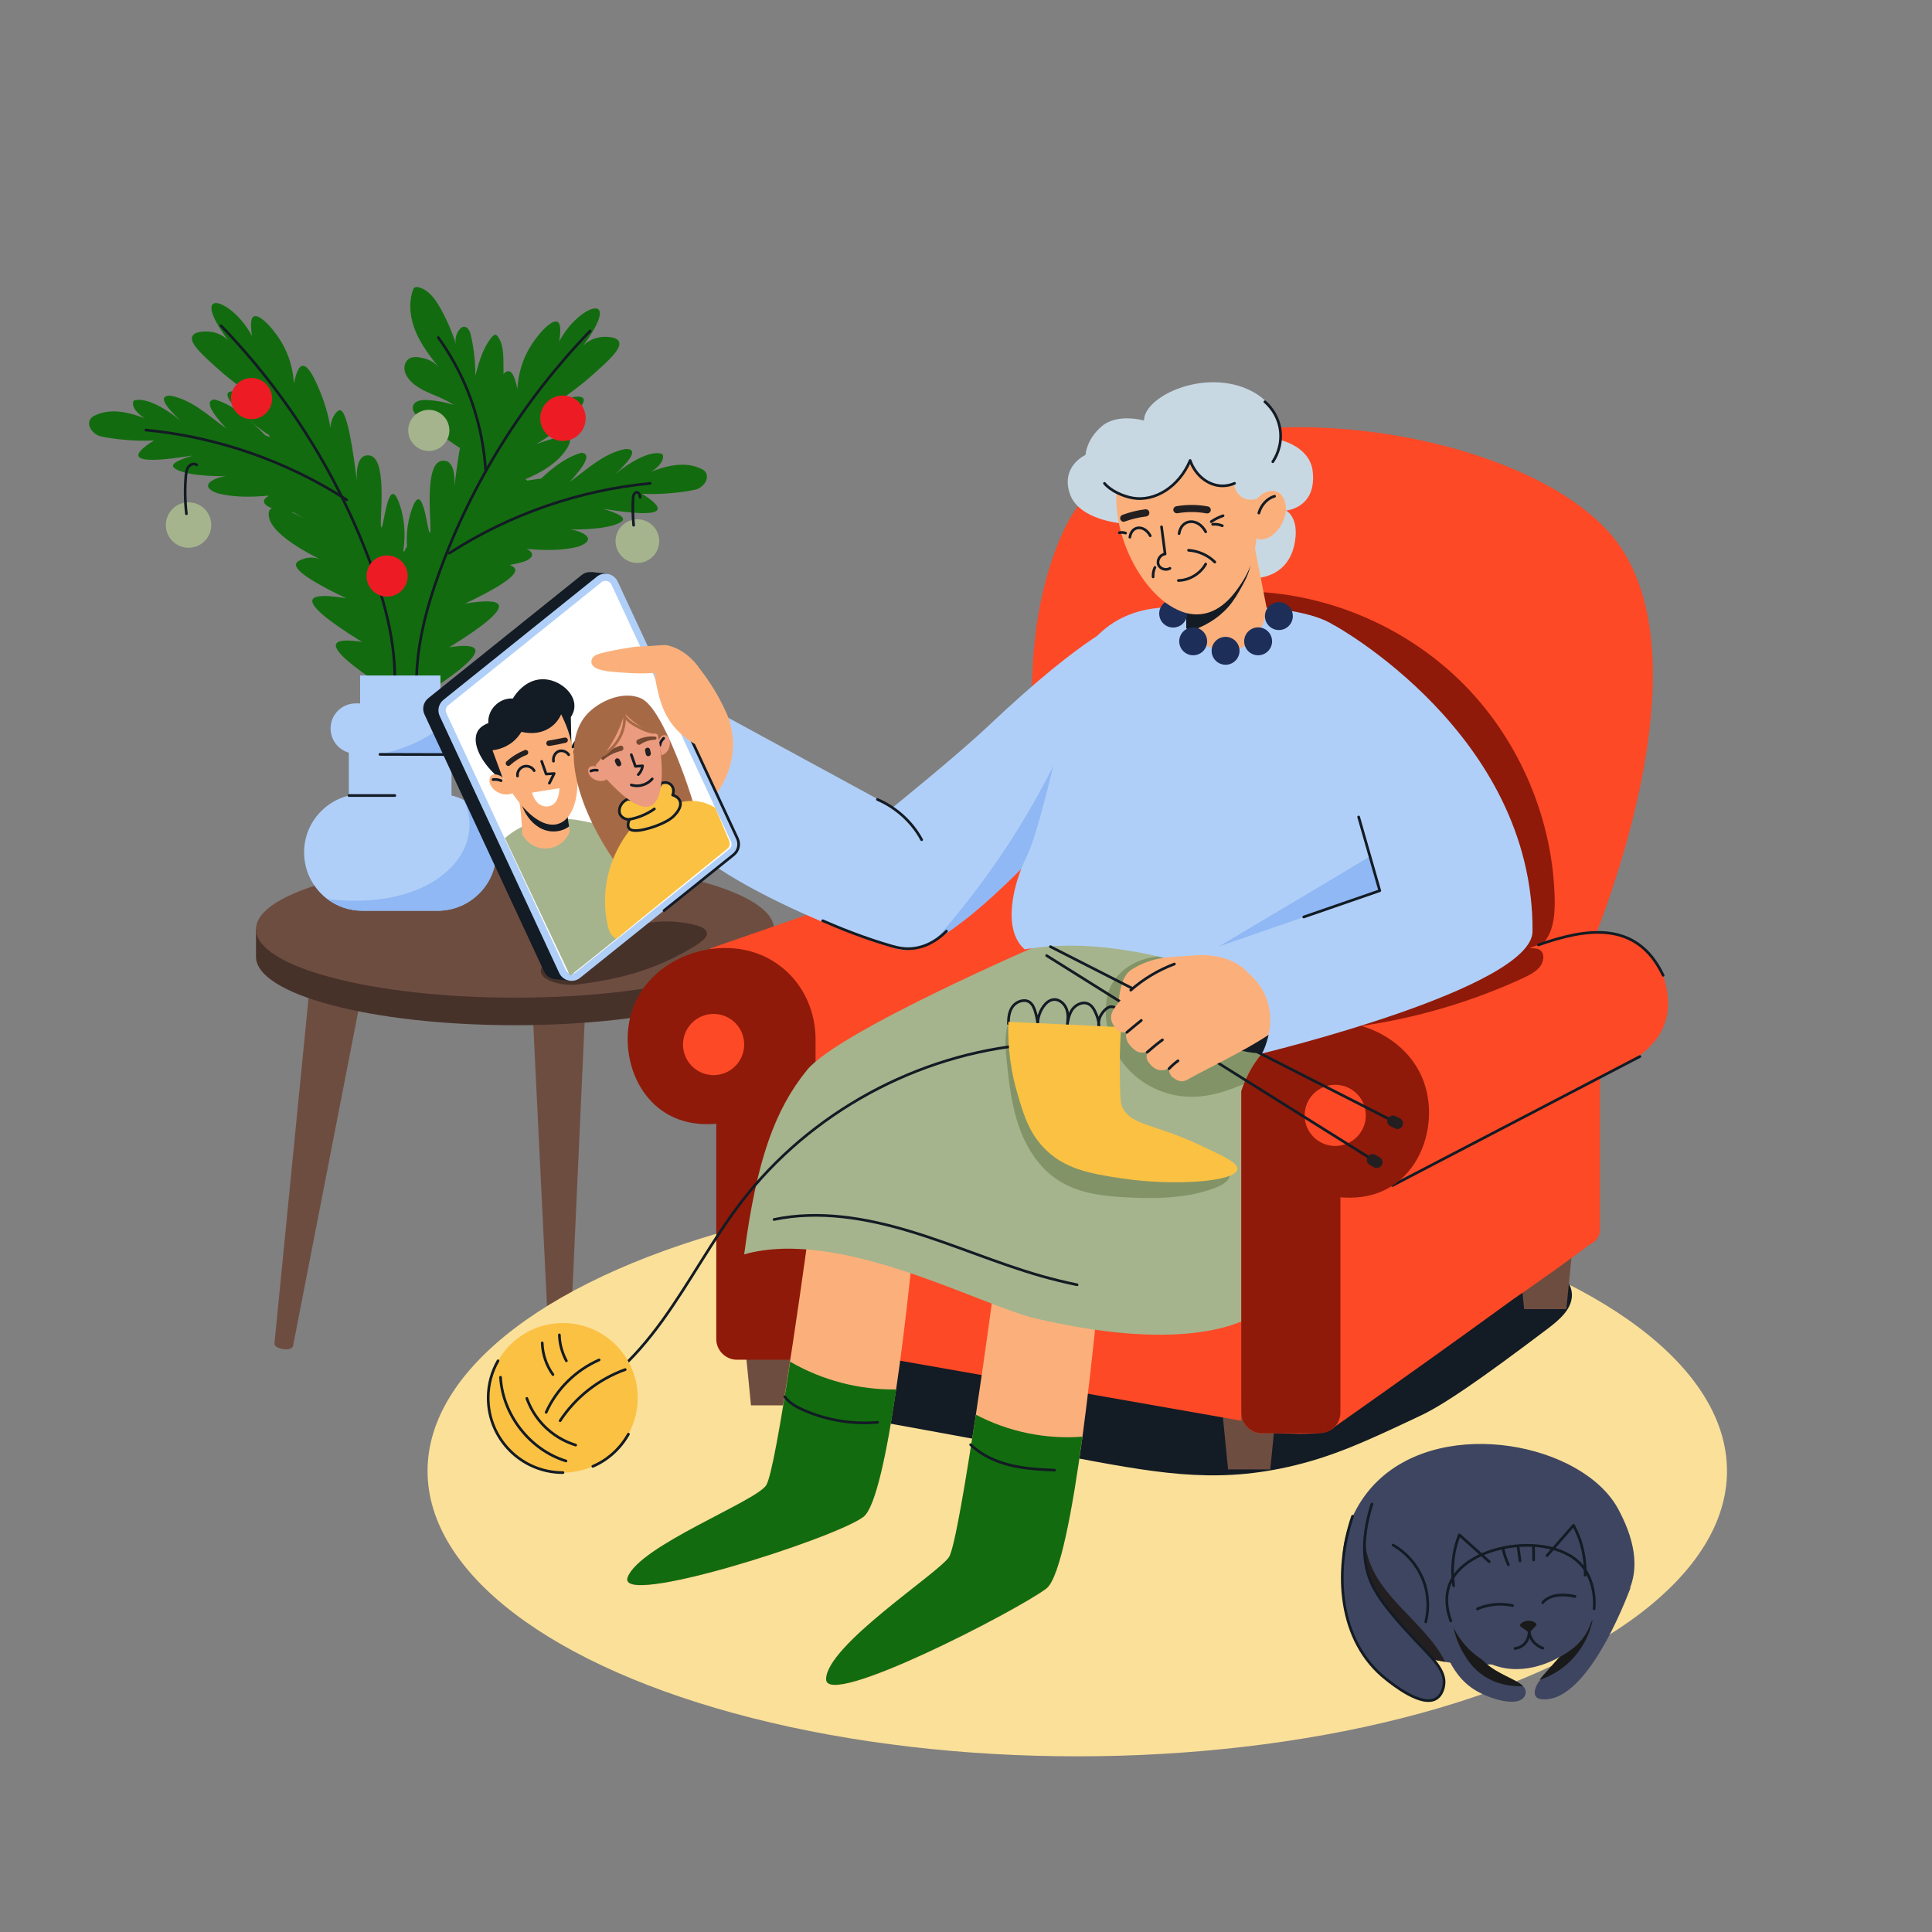 <?xml version="1.0" ?><svg id="Layer_1" style="enable-background:new 0 0 1080 1080;" version="1.1" viewBox="0 0 1080 1080" xml:space="preserve" xmlns="http://www.w3.org/2000/svg" xmlns:xlink="http://www.w3.org/1999/xlink"><rect x="0" y="0" width="1080" height="1080" fill="#808080" stroke="none"/><style type="text/css">
	.st0{fill:#6E4D41;}
	.st1{fill:#47322A;}
	.st2{fill:#FBE099;}
	.st3{fill:#131B24;}
	.st4{fill:#126C0F;}
	.st5{fill:none;stroke:#131B24;stroke-width:1.5;stroke-linecap:round;stroke-linejoin:round;stroke-miterlimit:10;}
	.st6{fill:#A5B48D;}
	.st7{fill:#ED1C24;}
	.st8{fill:#B0CFF8;}
	.st9{fill:#8FB8F4;}
	.st10{fill:#FD4926;}
	.st11{fill:#8F1A09;}
	.st12{fill:#FBB07B;}
	.st13{fill:#829467;}
	.st14{fill:#FBC143;}
	.st15{fill:#231F20;}
	.st16{fill:#C8D8E3;}
	.st17{fill:#1D2E59;}
	.st18{fill:#FFFFFF;}
	.st19{fill:#A66946;}
	.st20{fill:#EB9B7F;}
	.st21{fill:#FBC143;stroke:#131B24;stroke-width:1.5;stroke-linecap:round;stroke-linejoin:round;stroke-miterlimit:10;}
	.st22{fill:#734830;}
	.st23{fill:none;stroke:#A66946;stroke-width:1.5;stroke-linecap:round;stroke-linejoin:round;stroke-miterlimit:10;}
	.st24{fill:#3E4560;}
	.st25{fill:#1A1A1A;}
	.st26{fill:#3E4560;stroke:#131B24;stroke-width:1.5;stroke-linecap:round;stroke-linejoin:round;stroke-miterlimit:10;}
</style><g><g><path class="st0" d="M318,765.5c-0.1,1.3-2.2,2.4-4.9,2.4h-0.7l0,0    c-2.6,0-4.8-1.1-4.9-2.4L296,529.7h32.7L318,765.5z"/><path class="st0" d="M163.8,752.5c-0.3,1.3-2.6,2.1-5.2,1.7l-0.7-0.1l0,0    c-2.6-0.4-4.6-1.7-4.5-3l23.2-235L209,520.5L163.8,752.5z"/><path class="st1" d="M420.5,519.4c-22.4-13.5-73.4-22.9-132.6-22.9    s-110.1,9.4-132.6,22.9h-12.2v15.4c0,21.2,64.8,38.3,144.8,38.3    s144.8-17.2,144.8-38.3v-15.4H420.5z"/><ellipse class="st0" cx="287.9" cy="519.4" rx="144.8" ry="38.3"/><path class="st1" d="M305.5,537.1c-10.8,10.5,9,14.3,16.9,13.3c22.5-2.8,40-7.4,58.1-17    c12.5-6.6,15.1-9.7,14.7-12c-0.7-4-10.8-5.3-14.6-5.8    c-12.5-1.6-23.5,0.6-36.3,4.7C334.3,523.5,320.8,528.6,305.5,537.1z"/></g><ellipse class="st2" cx="602.2" cy="822.3" rx="363.2" ry="159.5"/><path class="st3" d="M421,782c80.1,14.3,136.3,24.7,173,31.6   c50.9,9.6,83.2,15.9,125.7,6.5c25.2-5.6,44.2-14.5,74.5-28.8   c12.7-6,32.7-19.6,71.3-48.8c6.2-4.7,12.9-10.5,13.2-18   c0.4-10.9-12.4-17.6-23.5-20.4c-19-4.8-38.8-6-58.4-6.9   c-87.9-3.8-176.2-0.4-263.5,10.2c-32.5,3.9-66.6,9.6-92,29.4   C434.5,751.8,427.8,766.9,421,782z"/><g><path class="st4" d="M222.1,381.4c-3.5-3.4-8.3-8.9-11.8-16.7c-6.1-13.6-7.4-31.6-2-34    c3.3-1.5,9.4,2.8,12.3,7.5c1.6,2.6,2.1,5.1,2.2,6.7c-3.3-6.5-8.2-18.5-4.1-30.3    c0.6-1.6,2.6-7.5,5.2-7.5c3.1,0.1,5.5,8.8,7.2,16.8c-5.5-16.9-3.8-28.9-2-35.6    c0.5-1.7,2.5-9.3,4.8-9.2c3.6,0.2,5.3,18.8,6.4,18.7    c1.6-0.2-3.8-36.1,5.6-39.9c0.1-0.1,2.1-0.8,4,0C255,260.1,254,271.1,254,271.8    c3.8-31.1,7-39.5,9.5-39.5c1.8,0,4.7,4.3,5.2,8.6c0.2,1.8-0.1,3.4-0.4,4.5    c0.9-6.7,2.6-14.6,6.1-23.1c2.1-5.1,6.3-15.3,10-14.8    c1.1,0.1,3.2,1.4,4.8,10c0.3-5.2,1.4-12.8,5.6-20.8c4.7-8.9,13.4-18.5,16.8-16.8    c1.3,0.6,2.3,3.1,1,11c10.8-20.8,36.4-29.1,13.5,2.2c1.1-1.1,4.7-4.2,10.1-4.7    c0.7-0.1,8.4-0.7,9.8,2.6c1.7,3.8-5.8,10.6-14,17.9    c-7.7,6.9-14.6,11.8-19.3,15c33.1-10.4-3.2,19.5-12.8,24.2    c-0.1,0.1-0.2,0.1-0.2,0.1c0.1,0.3,16.2-6.5,18.7-3.1c0.2,0.3,1,1.5-1.5,5.6    c-6.4,10.4-20.3,16.3-28.3,19.1c19-3.8,24.2-2.9,25-1    c1.4,3.4-9,11.7-31.3,24.9c4-2.4,16.6-9.6,20.1-6c1.2,1.2,0.9,3.2,0.8,4    c-1.5,11.5-28.9,24.2-34.1,26.5c1.2-0.8,7.9-5.3,15-2.7c1.5,0.5,3.5,1.3,3.9,2.7    c0.7,2.6-4,7.8-28,19.2c11.5-1.9,17.8-1.6,18.8,0.8    c1.4,3.5-7.8,11.4-27.6,23.6c8.7-1.3,13.5-0.9,14.4,1.2    c1.8,4.1-10.9,14.5-38.1,31.2"/><path class="st4" d="M231.4,378.4c3.5-3.4,8.3-8.9,11.8-16.7c6.1-13.6,7.4-31.6,2-34    c-3.3-1.5-9.4,2.8-12.3,7.5c-1.6,2.6-2.1,5.1-2.2,6.7c3.3-6.5,8.2-18.5,4.1-30.3    c-0.6-1.6-2.6-7.5-5.2-7.5c-3.1,0.1-5.5,8.8-7.2,16.8c5.5-16.9,3.8-28.9,2-35.6    c-0.5-1.7-2.5-9.3-4.8-9.2c-3.6,0.2-5.3,18.8-6.4,18.7    c-1.6-0.2,3.8-36.1-5.6-39.9c-0.1-0.1-2.1-0.8-4,0    C198.5,257.1,199.5,268.1,199.5,268.8c-3.8-31.1-7-39.5-9.5-39.5c-1.8,0-4.7,4.3-5.2,8.6    c-0.2,1.8,0.1,3.4,0.4,4.5c-0.9-6.7-2.6-14.6-6.1-23.1c-2.1-5.1-6.3-15.3-10-14.8    c-1.1,0.1-3.2,1.4-4.8,10c-0.3-5.2-1.4-12.8-5.6-20.8c-4.7-8.9-13.4-18.5-16.8-16.8    c-1.3,0.6-2.3,3.1-1,11c-10.8-20.8-36.4-29.1-13.5,2.2c-1.1-1.1-4.7-4.2-10.1-4.7    c-0.7-0.1-8.4-0.7-9.8,2.6c-1.7,3.8,5.8,10.6,14,17.9c7.7,6.9,14.6,11.8,19.3,15    c-33.1-10.4,3.2,19.5,12.8,24.2c0.1,0.1,0.2,0.1,0.2,0.1c-0.1,0.3-16.2-6.5-18.7-3.1    c-0.2,0.3-1,1.5,1.5,5.6c6.4,10.4,20.3,16.3,28.3,19.1c-19-3.8-24.2-2.9-25-1    c-1.4,3.4,9,11.7,31.3,24.9c-4-2.4-16.6-9.6-20.1-6c-1.2,1.2-0.9,3.2-0.8,4    c1.5,11.5,28.9,24.2,34.1,26.5c-1.2-0.8-7.9-5.3-15-2.7c-1.5,0.5-3.5,1.3-3.9,2.7    c-0.7,2.6,4,7.8,28,19.2c-11.5-1.9-17.8-1.6-18.8,0.8c-1.4,3.5,7.8,11.4,27.6,23.6    c-8.7-1.3-13.5-0.9-14.4,1.2c-1.8,4.1,10.9,14.5,38.1,31.2"/><g><path class="st4" d="M275.6,259.6c4.3-19.2,6.3-39,5.8-58.7c-0.1-4.5-0.5-9.3-3.2-12.9     c-0.3-0.4-0.8-0.9-1.3-0.9c-0.6,0-1.2,0.5-1.6,0.9     c-5.3,6.1-7.5,14.2-9.6,22c0.1-7.6-0.8-15.2-2.5-22.7c-0.5-2.3-1.9-5-4.2-4.6     c-0.8,0.1-1.4,0.6-1.9,1.2c-2.2,2.4-3.1,6-2,9.1c-2.3-7.4-5.4-14.5-9.2-21.2     c-2.8-4.9-6.5-9.9-11.9-11.2c-0.8-0.2-1.7-0.3-2.3,0.2c-0.5,0.3-0.7,0.9-0.9,1.4     c-2.6,7.5-1.5,15.9,1.6,23.3c3.1,7.3,8,13.7,12.9,19.9c-3-3.6-6.7-5-11.3-5.7     c-1.7-0.2-3.5-0.2-5,0.6c-2.2,1.2-3.2,3.9-2.9,6.3c0.3,2.5,1.7,4.6,3.4,6.4     c6.4,6.7,16.6,8,24.1,13.4c-5-1.7-10.2-2.6-15.4-2.8c-2.9-0.1-6.5,0.5-7.3,3.3     c-0.8,2.6,1.4,5,3.5,6.7c10.3,8.7,21.3,16.4,32.9,23.1c-0.5-0.4-1-0.9-1.5-1.3"/><path class="st5" d="M329.9,185c-37.2,38.5-66.2,84.9-84.4,135.2     c-7.1,19.6-12.5,40-12.7,60.7"/><path class="st5" d="M245,188.7c5.8,8,13,19.8,18.4,35c5.6,15.7,7.5,29.6,8.1,39.6"/><path class="st4" d="M388.8,273.7c5.7-1.4,9.7-9.3,2.6-11.9     c-9.5-4.3-20.5-1-30.1,2.9c1.5,0.3,11.1-5.6,9.1-10.8c-6.6-3-20.4,5.8-26.4,11.2     C346.5,262.5,359.7,250.7,349.7,251c-12.1,2.2-21.6,11.5-31.3,18.4     c2.4-2.6,14.8-15.6,6.6-16.3C312.4,256.7,302.4,267.5,293.3,276.5     c11.1-27.1-36.8,15.9-33.3,31.9c1.5,11.9,26,8.2,34.1,5.1     c9.6-4.7-3.9-9.6-9.3-7.7c12.8,1.5,25.9,2.9,38.4-0.2     c13.8-4.9-1.9-10.7-8.8-9.7c6.5,0.2,22.6,0.4,31-3.2     c2-0.9,2.9-1.7,2.9-2.5c0-2.9-11.6-5.7-10.8-5.7     c2.6,0.2,49.1,8.9,21.4-8.5C367.4,276.6,380.3,275.6,388.8,273.7z"/><path class="st5" d="M251.2,309.2c33.6-21.7,72.5-35.2,112.3-39"/><path class="st5" d="M123.6,182.1c37.2,38.5,66.2,84.9,84.4,135.2c7.1,19.6,12.5,40,12.7,60.7"/><path class="st4" d="M56.2,243.9c-5.7-1.4-9.7-9.3-2.6-11.9c9.5-4.3,20.5-1,30.1,2.9     c-1.5,0.3-11.1-5.6-9.1-10.8c6.6-3,20.4,5.8,26.4,11.2c-2.5-2.6-15.7-14.4-5.7-14.1     c12.1,2.2,21.6,11.5,31.3,18.4c-2.4-2.6-14.8-15.6-6.6-16.3c12.6,3.6,22.6,14.4,31.7,23.4     c-11.1-27.1,36.8,15.9,33.3,31.9c-1.5,11.9-26,8.2-34.1,5.1     c-9.6-4.7,3.9-9.6,9.3-7.7c-12.8,1.5-25.9,2.9-38.4-0.2c-13.8-4.9,1.9-10.7,8.8-9.7     c-6.5,0.2-22.6,0.4-31-3.2c-2-0.9-2.9-1.7-2.9-2.5c0-2.9,11.6-5.7,10.8-5.7     c-2.6,0.2-49.1,8.9-21.4-8.5C77.5,246.8,64.7,245.8,56.2,243.9z"/><path class="st5" d="M193.8,279.4c-33.6-21.7-72.5-35.2-112.3-39"/><circle class="st6" cx="105.4" cy="293.5" r="12.7"/><circle class="st7" cx="314.7" cy="233.8" r="12.7"/><path class="st5" d="M110,259.9c-1.4-1.1-3.5-0.4-4.6,1s-1.3,3.2-1.5,5c-0.6,7.1-0.5,14.2,0.3,21.3"/><circle class="st6" cx="356.3" cy="302.5" r="12.2"/><path class="st5" d="M357.8,278c0-1.6-0.9-2.7-1.7-2.8c-0.7-0.1-1.3,0.5-1.4,0.7     c-0.7,0.8-0.7,1.8-0.8,2.2c-0.3,5.2-0.2,10.4,0.3,15.5"/><circle class="st6" cx="239.7" cy="240.6" r="11.5"/><circle class="st7" cx="216.4" cy="322" r="11.5"/><circle class="st7" cx="140.6" cy="222.8" r="11.5"/><g><g><path class="st8" d="M277.4,476.4c0,9-3.6,17.2-9.6,23.1       c-5.9,5.9-14,9.6-23.1,9.6h-42.1c-7.4,0-14.1-2.4-19.6-6.5       c-7.9-6-13-15.4-13-26.1c0-9,3.6-17.2,9.6-23.1       c5.9-5.9,14.1-9.6,23.1-9.6h42.1c5.2,0,10.1,1.2,14.5,3.4       C270,452.5,277.4,463.6,277.4,476.4z"/><g><path class="st9" d="M277.4,476.4c0,9-3.6,17.2-9.6,23.1        c-5.9,5.9-14,9.6-23.1,9.6h-42.1c-7.4,0-14.1-2.4-19.6-6.5        c4.4,0.5,8.8,0.8,13.2,0.9c13,0.2,26.1-1.5,38-6.6c10.5-4.5,20.3-12,25.2-22.3        c4-8.5,4.2-19.2-0.3-27.3C270,452.5,277.4,463.6,277.4,476.4z"/></g><rect class="st8" height="61.2" width="57.4" x="195" y="404.1"/><rect class="st8" height="22.8" width="44.9" x="201.3" y="377.6"/><path class="st8" d="M262.6,407.2c0,3.9-1.6,7.4-4.1,10c-2.5,2.5-6.1,4.1-10,4.1       h-49.6c-7.8,0-14.1-6.3-14.1-14.1c0-3.9,1.6-7.4,4.1-9.9s6.1-4.1,10-4.1       H248.5c3.4,0,6.5,1.2,8.9,3.2C260.6,398.9,262.6,402.8,262.6,407.2z"/><g><path class="st9" d="M262.6,407.2c0,3.9-1.6,7.4-4.1,10c-2.5,2.5-6.1,4.1-10,4.1        c-11.7,0-23.4,0-35.1,0c5.7-1.1,13.4-3.2,21.8-7.6c10.7-5.6,17.9-12.5,22.2-17.4        C260.6,398.9,262.6,402.8,262.6,407.2z"/></g></g></g><path class="st5" d="M212.4,421.7c12.7,0,25.5,0.1,38.2,0.1"/><line class="st5" x1="195.1" x2="220.7" y1="444.7" y2="444.7"/></g></g><g><g><path class="st10" d="M886.8,535.3c0,0,68.5-155.1,19.5-228.9s-268.6-100.5-311-11.3     c-42.4,89.2,1.5,218.7,1.5,218.7L886.8,535.3z"/><path class="st11" d="M699.3,330.7c44.5,1.4,88.3,20.6,119.5,52.4S868.4,459,869.1,503.5     c0.1,9.1-1,19.3-7.9,25.1c-3.3,2.8-7.5,4.2-11.8,5     c-13.1,2.5-26.9-0.6-38.9-6.6c-13.9-7-25.4-17.7-36.7-28.4     c-16.5-15.7-33-31.8-45.2-51c-12.3-19.2-20.2-42-17.9-64.7"/><polygon class="st0" points="710.1,821.4 686.5,821.4 682.5,781 714.1,781    "/><polygon class="st0" points="443.3,785.6 419.8,785.6 415.8,745.1 447.3,745.1    "/><polygon class="st0" points="875.6,731.8 852,731.8 848,691.3 879.6,691.3    "/><g><path class="st10" d="M585.8,464.7c-3.3,42.6-6.6,85.2-9.9,127.7      c-48.3,24.8-96.7,49.7-145,74.5c-11.3-45.6-22.6-91.2-33.9-136.7      c18.1-6.3,36.3-12.6,54.4-18.9c0.6-0.2,1.2-0.4,1.8-0.6      c35.5-12.3,71.1-24.7,106.6-37c1.2-0.4,2.5-0.8,3.7-1.3      C570.9,469.9,578.4,467.3,585.8,464.7z"/><path class="st11" d="M455.9,581v167.5c0,6.4-5.2,11.6-11.6,11.6H412      c-6.4,0-11.6-5.2-11.6-11.6V628.2c-5.8,0.5-17.9,0.8-29.1-6.5      c-18.9-12.3-25-39.2-17-59.4c10.8-27.3,46-39.4,71.8-28.2      c5.3,2.3,9.7,5.4,13.4,8.7C450.1,552.5,455.9,566.5,455.9,581z"/><circle class="st10" cx="398.9" cy="583.9" r="17.1"/></g><path class="st10" d="M693.9,794.2c-80.2-14.1-160.3-28.2-240.5-42.3     c-0.2-18.8-0.4-37.6-0.6-56.5c80.4,12,160.7,24,241.1,36.1V794.2z"/></g><g><path class="st12" d="M614.7,716.7c0,0-3.8,43.3-9.6,86.5     c-5.4,39.6-12.5,79.1-20.2,84.9c-16.1,12.2-123.4,67.7-123.1,50.6     c0.3-18.9,62.6-59,68.7-68.2c3.1-4.7,9.5-43.3,15-79.6     c5.2-34.3,9.5-66.6,9.5-66.6L614.7,716.7z"/><path class="st4" d="M605.1,803.1c-5.4,39.6-12.5,79.1-20.2,84.9     c-16.1,12.2-123.4,67.7-123.1,50.6c0.3-18.9,62.6-59,68.7-68.2     c3.1-4.7,9.5-43.3,15-79.6C563.7,800.4,584.6,804.7,605.1,803.1z"/><path class="st5" d="M542.6,807.6c6,5.8,13.9,9.4,22,11.4s16.5,2.5,24.9,2.8"/></g><g><path class="st12" d="M512.5,676.6c0,0-3.8,43.7-9.7,87C497.4,803,490.3,842.2,482.6,848     c-16.1,12.2-138.6,51.3-131.8,33.7c6.8-17.6,71.3-42.1,77.4-51.3     c3.2-4.7,9.5-43.3,15-79.6c5.2-34.3,9.5-66.6,9.5-66.6L512.5,676.6z"/><path class="st4" d="M501,776.7c-5.1,34.6-11.5,66-18.3,71.2     c-16.1,12.2-138.6,51.3-131.8,33.7c6.8-17.6,71.3-42.1,77.4-51.3     c2.9-4.3,8.4-36.2,13.4-69.1C459.6,771.6,480.3,777,501,776.7z"/><path class="st5" d="M438.7,780.8c2.5,3.4,6.3,5.6,10.2,7.3c13,5.8,27.5,8.2,41.7,7"/></g><g><path class="st6" d="M821.1,583.1l-94,121.1L705.5,732c0,0-10,10.1-39,13.2     c-19.6,2.1-47.7,1.1-87.3-8.1c-31.4-7.3-109.5-51.1-163.2-35.9     c7-53.1,17.3-81,35-102.9c17.6-21.9,133.6-71.7,133.6-71.7     C647.3,504.9,821.1,583.1,821.1,583.1z"/><path class="st5" d="M432.7,681.7c25.2-5.3,51.4-0.8,76,6.6     c24.6,7.4,48.3,17.8,73,24.9c6.7,1.9,13.6,3.6,20.4,5"/></g><path class="st13" d="M563.1,573.6c-1.6,6.5-1,13.4-0.3,20c1.3,12.4,2.8,25,7,36.7    c4.2,11.8,11.4,22.9,21.9,29.6c11.5,7.4,25.7,8.9,39.3,9.5    c17.1,0.8,34.8,0.4,50.5-6.3c3.2-1.4,6.7-4.1,5.7-7.4    c-0.6-2-2.6-3-4.5-3.8c-12-4.9-25.4-5.4-38-8.7    c-14.8-3.9-28.4-11.8-39.1-22.8c-5.6-5.8-10.3-12.4-15-18.9    c-5.5-7.6-11-15.3-16.5-22.9L563.1,573.6z"/><path class="st13" d="M618.6,558.9c-2,13.7,2.4,28.2,11.7,38.4    c9.3,10.3,23.2,16.2,37,15.8c9.2-0.2,18.2-3,26.7-6.6    c9.4-3.9,18.7-9.1,24.5-17.4c5.9-8.3,7.4-20.3,1.3-28.5    c-2.7-3.6-6.5-6.1-10.3-8.5c-8.6-5.5-17.5-11.1-27.4-14    c-9.1-2.6-19.2-2.5-28.6-3.4C637.9,533.4,621.1,542.3,618.6,558.9z"/><g><path class="st12" d="M387.8,369.7c12.3,14.5,18.4,28.1,21.6,37.3     c3.9,11,9.8,27.4,2.2,34.5c-4.9,4.6-12.5,3.6-14.4,3.4     c-20.5-2.6-43.6-32.1-34.3-54.8C368.5,376.4,383.4,371.1,387.8,369.7z"/><path class="st8" d="M636,412.1c0,0-7.1,9-18.2,22c-2.7,3.2-5.6,6.6-8.7,10.2     c-24.5,28.2-60.6,66.8-86.3,81.1c-0.5,0.3-1,0.6-1.5,0.8     c-7.4,3.9-13.9,5.7-18.9,4.4c-33-8.6-127.7-48.9-125.9-74.1     c0.1-1.1-0.2,3.5,1.2,4.4c3.5,2.3,12.8-6.2,14.1-7.4     c2.8-2.5,19-17.2,17.9-39.5c-0.3-5.4-1.5-9.8-2.5-12.7     c30.6,16.7,61.3,33.3,91.9,50c0,0,35.8-28.9,53.4-45.5     c56-53,75.8-58.4,75.8-58.4L636,412.1z"/><path class="st9" d="M617.9,434.1c-2.7,3.2-5.6,6.6-8.7,10.2     c-24.5,28.2-60.6,66.8-86.3,81.1c12.8-14.5,26.4-31.7,39.6-51.7     c21-31.9,35.2-62.2,44.8-87.4c3.4,5.1,8.9,15,10.7,28.7     C619,422.1,618.7,428.6,617.9,434.1z"/><path class="st5" d="M459.9,514.7c9.4,4.1,24,10,38.8,14.2c2.9,0.8,7,1.9,12.2,1.2     c8.8-1.1,15-6.4,18.2-9.6"/><path class="st5" d="M490.5,446.9c10.4,4.5,19.3,12.5,24.7,22.5"/></g><g><path class="st8" d="M656.5,339.5c0,0,66.3-5,89.2,10s33.5,201.9,28.6,227.8     c-56.4-17-132.2-58.4-201.5-46.6c-12.8-11.1-6.4-37,1.4-52.5     c7.9-15.5,26.3-100.6,26.3-100.6S609.6,338.5,656.5,339.5z"/><path class="st9" d="M681.3,529.1c54.3-32.2,88.8-52.8,89.7-53.6     c0.1-0.1,0.5-0.5,1.1-0.5c0.5,0,0.8,0.5,1.1,0.8c3.4,4.7,6.2,9.7,8.5,15     c2.2,5,3.8,10.7,1.8,15.7c-2.3,5.7-7.9,8.6-10.6,9.8     C753.5,525.6,686.8,528.8,681.3,529.1z"/></g><g><path class="st5" d="M575.3,583.9C512.7,589.3,452.8,622,414.5,671.8     c-16.2,21.1-28.7,44.9-44.3,66.5c-15.6,21.6-35.4,41.5-60.6,50.1"/><g><g><circle class="st14" cx="314.7" cy="781.4" r="41.8"/><path class="st5" d="M279.8,769.9c1.2,21,16.4,40.6,36.6,46.8"/><path class="st5" d="M294.5,781.7c1.3,3.6,4.3,10.6,11.2,16.9       c6.1,5.6,12.5,8.1,16.1,9.2"/><path class="st5" d="M305.3,789.5c5.8-13,16.6-23.6,29.6-29.3"/><path class="st5" d="M313.1,794.2c8.6-13.1,21.6-23.3,36.4-28.6"/><path class="st5" d="M303.1,750.7c0.2,6.3,2.3,12.6,6,17.7"/><path class="st5" d="M312.7,746.2c0.1,5,1.5,10,3.9,14.5"/></g><path class="st5" d="M314.7,823.2c-23.1,0-41.8-18.7-41.8-41.8c0-7.5,2-14.6,5.5-20.7"/><path class="st5" d="M351.3,801.7c-4.5,8-11.5,14.4-19.9,18"/></g></g><g><path class="st5" d="M563.7,572.3c0-3.4,0.4-7.1,2.5-9.8s6.3-4.2,9.2-2.4     c1.8,1.2,2.7,3.3,3.3,5.4c1,3.1,1.5,6.4,1.6,9.7c-0.7-4.4,0.4-9,3-12.6     c1.3-1.8,3.1-3.5,5.4-3.8c3.4-0.5,6.5,2.3,7.6,5.5s0.6,6.7,0.1,10     c0.5-3.3,1-6.8,2.8-9.7c1.9-2.8,5.6-4.8,8.8-3.6     c2.6,1,3.9,3.7,4.9,6.2c1.4,3.3,1.5,6.2,1.5,7.9     c-0.2-1-0.9-4.7,1.3-8.1c0.4-0.6,3-4.8,6.3-4.2     c2.4,0.4,4.1,2.6,4.6,4.9c0.6,2.3,0.2,4.7-0.2,7"/><path class="st14" d="M563.7,571.2c-0.3,8.9,0.1,22.6,4.6,38.5     c3.4,11.9,6.4,22.6,15,31.7C594.7,653.5,609.4,656.1,627.5,658.8     c28.9,4.2,63.3,1.9,64.2-5.2c0.4-3.5-7.3-7.1-21.2-13.6     c-25.6-12-38-10.7-43.1-21c-1.2-2.4-1.3-7.8-1.4-18.5c-0.2-11,0.3-20,0.7-26.3     C605.7,573.1,584.7,572.2,563.7,571.2z"/></g><g><g><g><g><path class="st10" d="M929.7,545.2c-17.4-36.7-53.9-23.4-83.1-12        c-22,7.4-44,14.9-66,22.4c-19,6.5-38,12.6-56.9,19.4c-21.1,9.2-28.5,30.8-29.8,35        V789.6c0,6.4,5.2,11.6,11.6,11.6c7-1,35.9,3,40.6-3.6        C779.6,774,813,750.2,846,726.2c14.5-10,28.8-20.1,42.8-30.6        c3.3-1.3,5.6-4.5,5.6-8.2v-85C920.4,591,939.9,576.4,929.7,545.2z"/></g><path class="st5" d="M929.7,545.2C914.9,514,886.3,519,860,528.2"/><path class="st11" d="M760.4,573.6c31.3-4.5,62-13.5,90.7-26.7       c3.4-1.6,6.9-3.3,9.4-6.1s3.4-8,0.1-9.9c-1-0.6-2.2-0.7-3.4-0.8       c-34.8-2.5-70.2,4.3-101.5,19.7L760.4,573.6z"/><path class="st5" d="M916.7,590.6c-46.1,24-92.2,48.1-138.3,72.1"/></g><path class="st11" d="M693.9,610v179.6c0,6.4,5.2,11.6,11.6,11.6h32.2      c6.4,0,11.6-5.2,11.6-11.6V669.3c5.8,0.5,17.9,0.8,29.1-6.5      c18.9-12.3,25-39.2,17-59.4c-10.8-27.3-46-39.4-71.8-28.2      C702.6,584.2,695.2,605.8,693.9,610z"/></g><circle class="st10" cx="746.4" cy="623.5" r="17.1"/></g><g><path class="st12" d="M672.6,533.2C659.5,536,647.8,532.5,632.7,541.9c-5.7,3.5-6.8,12.5-7.5,19     c5.5,4.8,50.8-13.9,53.8-21.5L672.6,533.2z"/><g><line class="st5" x1="587.2" x2="776.2" y1="529.2" y2="625.4"/><path class="st15" d="M779.8,630.8l-2.5-1.2c-1.6-0.8-2.3-2.6-1.5-4.2l0,0      c0.8-1.6,2.6-2.3,4.2-1.5l2.5,1.2c1.6,0.8,2.3,2.6,1.5,4.2l0,0      C783.3,630.9,781.4,631.6,779.8,630.8z"/></g><g><line class="st5" x1="585.1" x2="764.9" y1="534.2" y2="646.8"/><path class="st15" d="M768,652.5l-2.4-1.4c-1.5-0.9-2-2.8-1.1-4.4l0,0      c0.9-1.5,2.8-2,4.4-1.1L771.3,647c1.5,0.9,2,2.8,1.1,4.4l0,0      C771.5,652.8,769.5,653.4,768,652.5z"/></g><path class="st3" d="M705.5,588.9c0,0-54.5-0.8-42.3-49.2     c34.8,13.1,53.9,32.7,53.9,32.7L705.5,588.9z"/><path class="st12" d="M672,532.8c0,0-31.4,8.4-47.2,28.3c-3.4,4.2-5.6,7.9-1.4,13.4     c1.6,2.1,3.2,2.8,6.4,2.6c-0.8,2-0.4,5.3,3.2,8.7     c3.8,3.6,6.1,2.7,8.6,2C640.5,590.5,640.5,592.8,644,596c4,3.7,8.2,2.1,9.4,1     c-0.1,1.8,0.7,4,1.9,5c4.8,4.1,7.7,2,9.6,0.9     c11.8-6.7,46.7-22.8,55-33.3C716.3,553.2,704.1,523.5,672,532.8z"/><path class="st8" d="M745.8,349.5c0,0,111.5,60.8,110.9,171.1C856.5,552.5,705.5,588.9,705.5,588.9     s14.3-25.8-7.7-45c-11.6-12.7-31.2-9.7-31.2-9.7l104.7-36.3L759.5,456.7"/><path class="st5" d="M728.8,512.6c14.2-4.9,28.3-9.8,42.5-14.7L759.5,456.7"/><path class="st5" d="M629.9,577.1c2.7-2.3,5.4-4.5,8.1-6.7"/><path class="st5" d="M641.3,588.2c2.7-2.4,5.6-4.8,8.5-6.9"/><path class="st5" d="M653.5,597.4c1.5-1.6,3.2-3.1,5-4.4"/><path class="st5" d="M632.1,553.5c7.2-6.3,15.5-11.3,24.4-14.6"/></g><g><path class="st16" d="M639.5,235.1c0,0-14.7-4.3-23.5,3.1s-9.2,16.1-9.2,16.1     S592.9,260.5,598,275.9c5.1,15.3,30.2,16.8,30.2,16.8l70.9,30.5     c0,0,19.8,1.8,24.4-18.4c3.4-15.6-4.6-19.4-4.6-19.4s17.3-1.3,14.9-22     c-1.6-13.9-18.1-17.4-18.1-17.4s3-21.1-21.7-29.8     C669.1,207.7,639.5,222.4,639.5,235.1z"/><path class="st12" d="M708.2,340.5c-0.3,2-2,13.4-10.8,19.7c-10.7,7.6-22.5,1-24.4,0     c-3.8-2.1-6.6-4.9-8.4-7.2c-0.6-0.7-1.1-1.4-1.5-2v-39.6l29.6-49.8     c4.1,20.8,8.2,41.7,12.3,62.5C706,329.6,707.1,335,708.2,340.5z"/><path class="st3" d="M694.5,327.3c-2.3,4.2-4.7,8.4-7.9,12     c-5.8,6.6-13.6,11.1-22,13.7c-0.6-0.7-1.1-1.4-1.5-2v-17     c9-10.2,19.9-18.8,31-26.7l5,4.3C699.7,317.1,697.2,322.4,694.5,327.3z"/><g><g><circle class="st17" cx="655.8" cy="343" r="7.8"/><circle class="st17" cx="667" cy="358.5" r="7.8"/><circle class="st17" cx="685.1" cy="363.8" r="7.8"/><circle class="st17" cx="703.3" cy="358.5" r="7.8"/><circle class="st17" cx="714.9" cy="344.4" r="7.8"/></g></g><path class="st12" d="M630.5,255c-17.5,26.6,3.3,75.1,28,86c2.2,1,6.9,3,12.9,2.3     c12.1-1.3,19.4-12.6,22.4-17c9.2-13.5,9.1-28.1,9-41.3     c-0.1-12.3-0.1-18.5-3.4-24.5c-10.3-18.8-41.6-26.5-59.7-14.9     C638,246.9,634,249.7,630.5,255z"/><path class="st16" d="M689.3,262.6c-1.5,16.3,9.5,22,21.6,11.2c7.8-12.1-3.1-29.3-17-20.7     L689.3,262.6z"/><path class="st12" d="M699.8,285.2C701,277.4,710.1,271,716.1,276.3     c9.2,11.7-7,31.1-15.2,23.6"/><path class="st5" d="M703.7,286.8C705,282.2,708.5,278.5,712.5,277.4"/><path class="st16" d="M633.3,278.5c12.2,2.1,25.8-6.2,32-21c3,8.6,10.4,14.2,18.1,14.2     c7.2,0,14.5-5,16.1-11c3-11.6-14.5-35.9-33.1-32.8c-21,3.5-49.9,23.9-51.3,35.6     C614.2,271.4,625.5,277.1,633.3,278.5z"/><path class="st5" d="M617.4,270.2C621,274.5,628,277.5,633.3,278.4c12.2,2.1,25.8-6.2,32-21     c3,8.6,10.4,14.2,18.1,14.2c2.3,0,4.6-0.5,6.7-1.4"/><g><path class="st5" d="M659.1,298.3c1.3-8.5,10.7-9,14.9-1"/><path class="st5" d="M631.6,300.3c1-6.7,8.1-7,11.4-0.8"/><path class="st5" d="M649.3,294.5c0.7,5.1,1.3,10.1,2,15.2      C648.7,309.9,646.7,313,647.5,315.5s4.3,3.6,6.5,2.2"/><path class="st5" d="M658.7,324.5C664.9,324.4,671,320.7,674,315.3"/><path class="st5" d="M664.4,307.6c5.5,0.4,10.8,2.7,14.7,6.6"/><path class="st5" d="M645.6,317.2c-0.8,1.6-1.1,3.5-1,5.3"/><g><path class="st15" d="M674.9,287c-0.1,0-0.2,0-0.4,0c-5.4-1-10.8-1-16.3-0.1       c-1.1,0.2-2.1-0.6-2.3-1.6S656.5,283.2,657.5,283c5.9-1,11.8-1,17.7,0.1       c1.1,0.2,1.8,1.2,1.6,2.3C676.7,286.3,675.8,287,674.9,287z"/></g><g><path class="st15" d="M628.2,291.7c-0.8,0-1.6-0.5-1.9-1.3       c-0.4-1,0.1-2.2,1.2-2.6c4.1-1.5,8.4-2.6,12.8-3.1       c1.1-0.1,2.1,0.7,2.2,1.8c0.1,1.1-0.7,2.1-1.8,2.2       c-4,0.5-8,1.4-11.8,2.8C628.7,291.6,628.4,291.7,628.2,291.7z"/></g><path class="st5" d="M677.1,291.6c2-1.4,4.3-2.5,6.6-3.3"/><path class="st5" d="M677.9,293.1c1.8-0.2,3.7,0.1,5.4,0.8"/><path class="st5" d="M625.7,297.8c1.1-0.3,2.4-0.2,3.5,0.2"/></g><path class="st5" d="M707.1,224.6c1.5,1.3,7.4,6.7,8.6,16.1c1.1,9.2-3.1,15.8-4.2,17.4"/></g><g><g><g><g><path class="st3" d="M401.5,476.9l-85.7,68.8C312,548.8,306.2,547.5,304.1,543l-66.8-143.6        c-1.5-3.2-0.6-6.9,2.1-9.1l85.7-68.8c3.8-3.1,9.6-1.8,11.7,2.7        l66.8,143.6C405.1,470.9,404.2,474.7,401.5,476.9z"/><polygon class="st3" points="310.8,547.4 318.7,548.2 318.3,542.7       "/><polygon class="st3" points="330.8,319.8 339.5,320.7 330.3,329.7       "/></g></g><path class="st8" d="M410,477.8l-85.7,68.8c-3.8,3.1-9.6,1.8-11.7-2.7l-66.8-143.6      c-1.5-3.2-0.6-6.9,2.1-9.1l85.7-68.8c3.8-3.1,9.6-1.8,11.7,2.7      l66.8,143.6C413.6,471.8,412.7,475.6,410,477.8z"/><path class="st18" d="M321.1,544c-1.8,0.8-3.9,0-4.8-1.8l-66.8-143.6      c-0.7-1.5-0.3-3.3,1-4.3l85.7-68.8c0.2-0.2,0.5-0.3,0.8-0.5      c1.8-0.8,3.9,0,4.8,1.8l66.8,143.6c0.7,1.5,0.3,3.3-1,4.3L321.9,543.5      C321.6,543.7,321.4,543.8,321.1,544z"/></g><g><g><path class="st6" d="M282.275,468.507c18.8-16.3,41.825-9.807,47.725-8.707       c33.3,6.4,44.275,32.3,46.475,36.7c-9,10.4-43.375,37.55-57.775,48.95"/><path class="st12" d="M318.5,464.9c-2,5.3-6.9,9-12.6,9.4c-5.8,0.4-11.4-2.8-14-8.1       c-0.1-3.5-0.3-7.3-0.7-11.3c-0.3-2.7-0.6-5.3-1-7.8       c-0.1-0.4-0.1-0.7-0.2-1c-0.3-2-0.7-3.9-1-5.7l26.5,4.9       c0.1,0.9,0.3,1.8,0.4,2.7c0.7,4.7,1.4,9.4,2.1,14       C318.2,463,318.4,463.9,318.5,464.9z"/><path class="st3" d="M318.1,462c-3.5,2.7-8.6,3.5-12.9,2.2       c-5.5-1.6-9.8-6.1-12.3-11.3c-0.9-1.9-1.6-4-2.7-5.8       c-0.2-0.3-0.3-0.6-0.5-0.9l0.4-0.2l4.8-2.4c7.2,0.6,14.5,1.2,21,4.3l0,0       C316.7,452.7,317.4,457.4,318.1,462z"/><path class="st12" d="M274.4,420.8c31.2,72,65.6,36.8,38.8-23.6       c-7.8-4.8-17.7-5.2-25.6-0.8C278.9,401.2,273.7,410.8,274.4,420.8z"/><path class="st5" d="M309.4,425.5c-0.4-2.3,0.9-4.7,2.8-5.5c2-0.8,4.4,0,5.7,1.9"/><path class="st5" d="M289.3,433.8C289,431.5,290.5,429.2,292.7,428.5       c2.2-0.7,4.8,0.3,5.9,2.3"/><polyline class="st5" points="302.8,425.6 305.3,432.7 309.8,432.4 307.1,437.8      "/><path class="st18" d="M297.4,443.1l15.3-2.5c0,0,0.2,9.7-6.6,10.2       S297.4,443.1,297.4,443.1z"/><g><path class="st15" d="M284.2,428.2c-0.4,0-0.8-0.2-1.1-0.5        c-0.6-0.6-0.5-1.6,0.1-2.1c3-2.7,6.4-4.8,10.1-6.3        c0.8-0.3,1.6,0.1,1.9,0.8c0.3,0.8-0.1,1.6-0.8,1.9        c-3.4,1.3-6.5,3.3-9.2,5.7C284.9,428.1,284.5,428.2,284.2,428.2z"/></g><g><path class="st15" d="M306.9,417c-0.7,0-1.4-0.5-1.5-1.3s0.4-1.6,1.2-1.7        c3-0.5,6-1.1,9-1.7c0.8-0.2,1.6,0.3,1.8,1.1        c0.2,0.8-0.3,1.6-1.1,1.8c-3,0.7-6.1,1.3-9.2,1.8        C307.1,417,307,417,306.9,417z"/></g><path class="st3" d="M303.1,379.7C292.7,379.9,286.9,390,286.7,390.5       c-7.5-0.6-14.3,6.2-13.7,13.7c-3.7,1.4-5.3,3.3-6,4.6       c-3.5,6.3,1.5,17.9,13.8,27.7c0.2-0.2,0.4-0.4,0.6-0.6       c-2-5.5-4.1-11-6.1-16.5c2-0.2,6.2-1,10.3-3.9c3.1-2.2,4.9-4.8,5.9-6.4       c1.3,0.3,9.5,2.4,16.5-2.7c3.2-2.3,4.9-5.3,5.7-7.1       c1.1,2.3,2.3,4.9,3.4,7.9c1,2.8,1.8,5.5,2.3,7.9       c-0.1-4.7-0.2-9.5-0.3-14.2c1-1.6,2-3.6,2-6.1       C321.4,387.2,312.3,379.5,303.1,379.7z"/><path class="st5" d="M320.3,417.6c0.8-2.6,2.6-4.3,4.2-4.2       c1.4,0.1,2.4,1.4,2.7,1.8c2,2.7,1.3,7.1-0.9,9.9       c-1.3,1.6-2.9,2.4-4,2.9"/><path class="st12" d="M280.5,434.2c-2.3-1.5-4.7-1.7-5.9-0.6c-1.1,1-1,2.6-1,3.1       c0.2,3.3,3.6,6.2,7,7.1c3,0.8,5.5-0.1,6.7-0.6"/><path class="st5" d="M275.6,435.8c1.5-0.2,3.1,0,4.5,0.6"/><path class="st5" d="M324,415.6c-1.4,1.3-2.4,3-2.7,4.9"/></g><path class="st19" d="M360.8,479.9c-4,3.1-8.4,5.6-13.1,7.4      c-26.3-35.5-34.1-70.7-20.3-87.2c6.3-7.5,19.3-13.7,29.5-10.3      c3.6,1.2,9.7,4.5,20.9,31.8C381.9,431.5,387,445.5,391.5,463      c-3.1,1.4-6,3.1-8.8,4.9C375.4,471.8,368.1,475.9,360.8,479.9z"/><path class="st20" d="M333.8,428.7c-2.1-0.8-4-0.5-4.7,0.7c-0.6,1-0.3,2.3-0.1,2.7      c0.8,2.7,4,4.5,6.9,4.5c1.7,0,3-0.7,3.8-1.2"/><path class="st20" d="M368.2,414.2c0.6-2.1,2-3.3,3.3-3.3      c1.1,0.1,1.9,1.1,2.1,1.4c1.5,2.1,1,5.6-0.7,7.8      c-1,1.3-2.3,1.9-3.1,2.2"/><path class="st5" d="M371,412.7c-1.1,1-1.9,2.4-2.1,3.9"/><path class="st14" d="M352.5,463.6c0,0-20,21.9-12.7,54.2c0.834,3.689,2.474,5.92,4.725,6.977      l61.763-50.074c1.672-1.355,2.063-2.987,1.188-4.953l-7.65-18.228      c-5.266-3.192-11.762-4.93-19.425-3.022"/><path class="st21" d="M351,446.7c-4.1,1.7-5.6,5.8-4.4,8.5c0.9,1.8,3,2.9,5.3,3      c-1,1.8-1.1,3.8-0.2,4.9c0.8,1,2.2,1.2,3.7,1.2      c1.9,0,3.9-0.4,5.8-0.9c2.5-0.6,4.9-1.4,7.3-2.4      c2.9-1.2,5.8-2.6,8.1-4.8c1.2-1.2,4.8-5,3.5-8.4      c-0.8-2.2-3.2-3.1-4.1-3.4c1-2.2,0.4-4.8-1.4-6.1      c-1.4-1-3.3-1.1-4.9-0.4c-0.8,1.5-2.7,4.4-6.3,6.6      C358,447.7,352.5,447,351,446.7z"/><path class="st5" d="M351.3,458.1c5.2-0.8,10.2-2.9,14.5-5.9"/><path class="st20" d="M327.3,417.6C329.5,422.4,333,429,338.9,435.4      c3.5,3.8,16.9,18.5,24.8,15.1c9.4-4,5.5-31,5.2-33.4      c-1.4-9.2-4.3-16.4-6.5-20.8c-1.8-1.1-5.9-3.3-11.5-3.5      c-4-0.1-8,0.8-11.6,2.7C331.3,399.8,326.6,408.5,327.3,417.6z"/><path class="st5" d="M352.9,421.9l2.3,6.5l4-0.3c-0.1,0.6-0.2,1.4-0.7,2.4      c-0.5,1.2-1.2,2-1.7,2.5"/><path class="st22" d="M356.6,413.4c3.1-1.4,6.5-2,9.7-1.6c0.5,0.1,0.8,0.5,0.7,0.9      c0,0.4-0.4,0.7-0.8,0.8c-3,0.1-5.8,1-8.2,2.6      C356.2,417.2,354.7,414.3,356.6,413.4L356.6,413.4z"/><path class="st15" d="M362.7,422.7L362.7,422.7c-0.8,0.2-1.5-0.3-1.7-1.1l-0.4-1.9      c-0.2-0.8,0.3-1.5,1.1-1.7l0,0c0.8-0.2,1.5,0.3,1.7,1.1L363.8,421      C364,421.7,363.5,422.5,362.7,422.7z"/><path class="st15" d="M346.5,428.3L346.5,428.3c-0.7,0.3-1.5,0-1.9-0.7l-0.8-1.7      c-0.3-0.7,0-1.5,0.7-1.9l0,0c0.7-0.3,1.5,0,1.9,0.7l0.8,1.7      C347.5,427.1,347.2,428,346.5,428.3z"/><path class="st5" d="M352.9,438.8c4.1,1.3,8.9-0.1,11.7-3.4"/><path class="st19" d="M332.9,427.8c-5.3-1.8-7.3-4.7-8-5.9      c-4.6-8,1.7-20.6,10.4-26.6c2.4-1.6,13.3-8.5,23.4-2.7      c9.7,5.6,9.9,17.8,9.9,18.3c-2.4-0.8-5.3-1.9-8.3-3.5      c-5.1-2.8-8.8-6.1-11.2-8.6c-0.6,2.3-1.5,4.7-2.4,7.2      C342.8,415.4,337.5,422.6,332.9,427.8z"/><path class="st22" d="M336.4,423.4c2.7-2.9,6.2-5.2,10.1-6.5      c0.8-0.3,1.7,0.1,1.9,0.9c0.3,0.8-0.1,1.6-0.9,1.9      c-3.6,0.8-7.1,2.4-10,4.9C336.7,425.2,335.7,424.1,336.4,423.4      L336.4,423.4z"/><path class="st23" d="M348.7,397.9c1,4.6,0.1,9.4-1.9,13.6      c-2.1,4.2-5.3,7.7-9.1,10.4"/><path class="st23" d="M348.2,398.8c1.8,3.8,5.7,6.1,9.5,8c2.4,1.2,4.9,2.3,7.5,2.6      "/><path class="st5" d="M330.3,431c1.2-0.5,2.4-0.6,3.6-0.4"/></g><path class="st5" d="M383.6,407.2l28.6,61.5c1.5,3.2,0.6,6.9-2.1,9.1L371.2,509"/></g><path class="st12" d="M396.4,391.8c-2-6.3-4-12.7-6-19c-2.6-3.5-7.9-9.5-16.3-11.8    c-3.3-0.9-3.1-0.1-18.7,0.5c0,0-15.6,2.1-21.9,4.5c-1.7,0.7-3,2.2-2.9,3.9    c0,0.4,0.1,0.8,0.2,1.2c1.5,3.8,9.4,4.4,19,5c3.9,0.3,9.4,0.5,16,0.1    l0.1,0.2c0.2,2,0.6,4.6,1.3,7.6c0.9,4.1,2.3,10.6,5.7,16.6    c1.9,3.3,6.3,10,15.7,15.4c1.8-1,4.9-3,7.2-6.9    C400.2,401.4,396.9,393,396.4,391.8z"/></g><g><path class="st24" d="M908.3,893.5c-9.5,15.5-24.3,22.9-30.5,25.6    c-24,11.1-48.7,13.6-69.9,9.9c-13.7-2.4-25.9-7.4-35.5-14.3    c-6.6-4.7-11.9-10.4-15.6-16.8c-13.3-22.9-4.6-52.8,13.3-70    c37.6-36.4,114.6-20.8,134.4,15.5C912.1,857.5,918.7,876.5,908.3,893.5z"/><path class="st15" d="M807.9,929c-45.2-7.5-44.5-28.7-44.9-68.1    C764.9,890.5,795.7,904.7,807.9,929z"/><path class="st24" d="M911.6,887.3c-2.8,7.3-25.3,66.9-50.9,62.4    c-4.5-1.2-2.6-6.4-0.8-9.2c9.3-12.2,20.5-23.1,30.5-34.8"/><path class="st25" d="M890.3,905.7c-1.1,5.1-3.4,11.7-8.3,18.1    c-6.9,9.1-15.7,13.4-21.4,15.3c0.7-1,1.5-2,2.3-2.9    C872.1,926.1,881.2,915.9,890.3,905.7z"/><path class="st24" d="M817.9,903.7c1.9,14.3,7.4,21.6,11.9,25.7    c7.4,6.6,17.7,9.3,21.6,13.2c1,1,1.5,2.1,1.5,3.4c0,1.6-1,2.7-1.2,3    c-4.5,5.2-19.1,0.5-26.4-3.8c-16.7-9.6-20.2-30.9-21-36.7"/><path class="st25" d="M851.4,942.6c-0.1,0-0.2,0-0.3,0c-3.9,0.1-14.7,0-24-7.5    c-4.3-3.4-6.7-7.1-8.4-9.9c-4.5-7.1-6-13.9-6.6-18.1    c0.8-0.9,1.7-1.8,2.5-2.6s1.5-1.6,2.3-2.4c0.3,0.4,0.6,0.8,1,1.2    c0.1,0.1,0.2,0.2,0.3,0.3c1.9,14.3,7.4,21.6,11.9,25.7    C837.2,936,847.5,938.6,851.4,942.6z"/><path class="st24" d="M831.4,929.3c18.5,9.1,36.8-1,40.4-3c4.1-2.3,11.6-6.4,16-15.3    c5.9-11.8,3.7-27-3.3-35.5c-16.4-20-66.5-12.9-74.6,11.1    C805.2,900.6,814.8,921,831.4,929.3z"/><path class="st5" d="M891.1,899.3c0.8-8.9-1.7-17.9-6.5-23.8    c-16.4-20-66.5-12.9-74.6,11.1c-2,5.9-1.5,12.8,1,19.5"/><g><path class="st5" d="M854.8,911.3c0,0.5,0.4,5.1-3.1,8.1c-1.8,1.6-3.9,2-4.8,2.1"/><path class="st5" d="M854.7,911.4c0.1,2.2,1,4.4,2.3,6.1     c1.4,1.7,3.3,3.1,5.4,3.8"/></g><path class="st25" d="M849.7,908.7c-0.1-1,1.6-2.1,3.1-2.5c2.8-0.7,6,0.6,6.1,1.9    c0,0.4-0.3,0.7-2,2.5c-0.9,0.9-1.6,1.7-2.1,2.3c-0.5-0.5-1.3-1.2-2.3-1.9    C850.7,909.6,849.8,909.4,849.7,908.7z"/><path class="st5" d="M862.4,895.9c0.3-0.4,0.6-0.8,1-1.1    c2.3-1.9,5.2-2.9,8.2-3.1c2.9-0.3,5.9,0.1,8.8,0.7"/><path class="st5" d="M845.5,897.5c-2.8-0.6-7.1-1.1-12.1-0.3c-3,0.5-5.6,1.3-7.5,2.2"/><path class="st5" d="M864.8,869.6l14.8-16.9c1.8,3.3,3.9,8,5.2,13.9    c1.2,5.5,1.5,10.3,1.3,13.9"/><path class="st5" d="M832.5,873l-16.7-15c-1.4,3.5-2.9,8.4-3.5,14.5    c-0.6,5.6-0.2,10.4,0.3,13.9"/><path class="st5" d="M840.2,865.8c0.7,3.1,1.7,6.1,3,8.9"/><path class="st5" d="M848.7,865.2c0.3,2.4,0.7,4.9,1,7.3"/><path class="st5" d="M857.2,864.7c0.1,2.4,0.2,4.9,0.1,7.3"/><path class="st26" d="M756.1,847.6c-10.4,30.7-8.2,70,19,91.2    c3.3,2.6,19.7,15.8,27.8,10.7c3.4-2.1,4.1-6.6,4.2-7.3    c1.4-8.5-6.8-15.6-15.9-25.3c-7.9-8.5-19.1-20.4-24.2-31.1    c-4.1-8.7-7.1-22.7-0.1-45"/><path class="st5" d="M778.7,863.7c7.3,4.1,13.1,10.7,16.4,18.4    c3.3,7.7,3.9,16.4,1.9,24.5"/></g></g></svg>